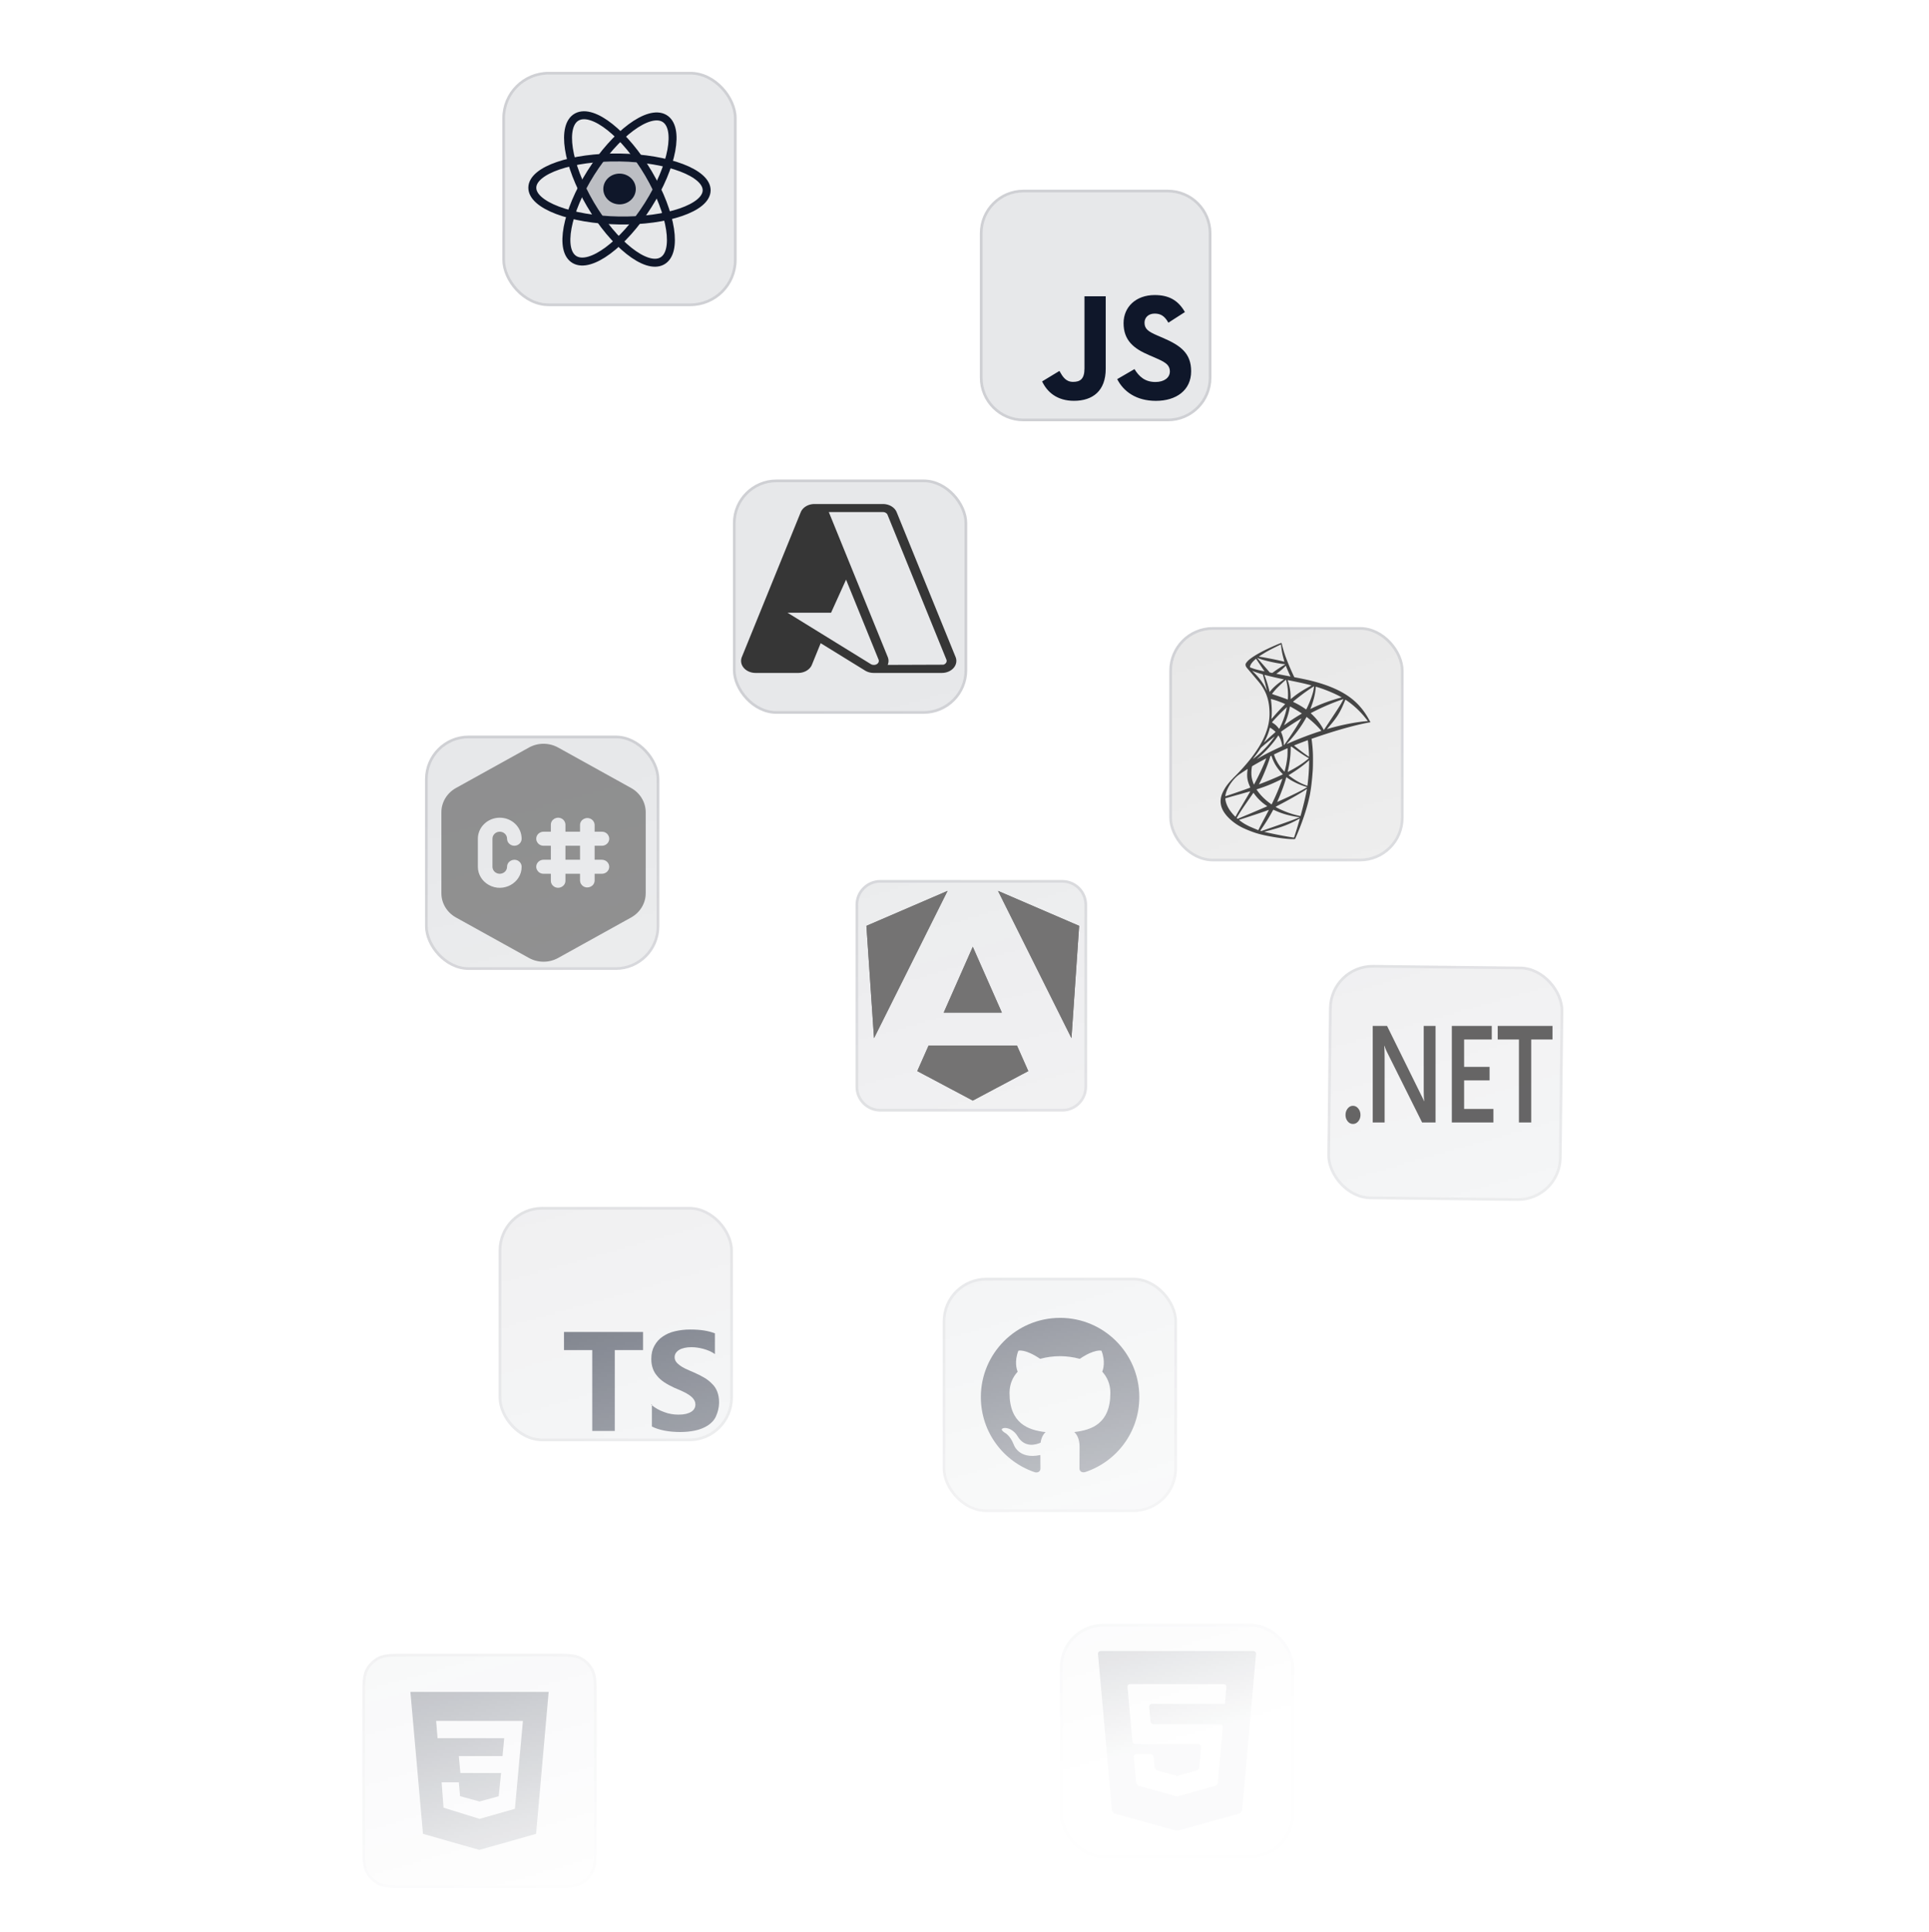 <?xml version="1.0" encoding="utf-8"?>
<svg width="708" height="709" viewBox="0 0 708 709" fill="none" xmlns="http://www.w3.org/2000/svg">
  <path d="M707.423 537.488V356.001H707.999V353.998H707.423V172.511C707.413 128.004 690.092 85.245 659.125 53.277V49.984H707.423V47.967H660.525L705.557 2.688L704.185 1.316L659.166 46.595V2.29H657.163V47.967H653.76C622.252 17.847 580.35 1.027 536.762 1H170.647C127.078 1.041 85.198 17.86 53.704 47.967H50.287V2.29H48.298V46.553L3.279 1.274L1.907 2.647L46.925 47.925H2.854V49.929H48.298V53.277C17.327 85.243 0.006 128.003 0 172.511V537.488C0.006 581.996 17.327 624.757 48.298 656.723V660.071H2.854V662.074H46.884L1.866 707.353L3.238 708.725L48.257 663.446V707.71H50.246V662.033H53.663C85.167 692.149 127.064 708.969 170.647 708.999H536.762C580.336 708.962 622.222 692.142 653.719 662.033H657.122V707.71H659.125V663.446L704.144 708.725L705.516 707.353L660.484 662.074H707.999V660.071H659.125V656.723C690.085 624.75 707.404 581.994 707.423 537.488ZM705.42 537.488C705.416 580.754 688.851 622.377 659.125 653.814V481.85H704.706V479.86H659.125V356.001H705.42V537.488ZM479.313 479.86L477.941 478.488C480.218 476.174 482.427 473.795 484.568 471.353V479.86H479.313ZM484.568 481.863V485.143L481.302 481.863H484.568ZM223.994 479.86V472.656C225.778 474.646 227.616 476.581 229.482 478.488L228.11 479.86H223.994ZM226.121 481.863L223.994 483.976V481.85L226.121 481.863ZM228.11 230.139L229.482 231.511C227.616 233.419 225.778 235.367 223.994 237.343V230.139H228.11ZM223.994 228.136V226.023L226.121 228.15L223.994 228.136ZM484.568 230.139V238.646C482.427 236.204 480.218 233.826 477.941 231.511L479.313 230.139H484.568ZM481.302 228.136L484.568 224.857V228.136H481.302ZM484.568 353.984H479.875C479.667 321.065 466.668 289.516 443.625 266.006L476.555 232.938C479.299 235.747 481.979 238.66 484.595 241.679L484.568 353.984ZM486.557 244.052C512.149 274.984 526.213 313.838 526.348 353.984H486.557V244.052ZM442.211 267.378C464.892 290.5 477.686 321.541 477.886 353.929H356.113L442.211 267.378ZM354.713 352.448V230.139C386.992 230.365 417.896 243.231 440.798 265.978L354.713 352.448ZM352.71 352.448L266.611 265.882C289.539 243.177 320.443 230.347 352.71 230.139V352.448ZM351.338 353.82H229.537C229.744 321.432 242.537 290.395 265.212 267.268L351.338 353.82ZM351.338 355.823L265.239 442.374C242.564 419.248 229.771 388.21 229.565 355.823H351.338ZM352.71 357.195V479.86C320.425 479.633 289.515 466.762 266.611 444.007L352.71 357.195ZM354.713 357.195L440.798 443.747C417.943 466.598 387.031 479.566 354.713 479.86V357.195ZM356.085 355.823H477.845C477.645 388.212 464.851 419.252 442.17 442.374L356.085 355.823ZM475.114 231.511L442.184 264.593C424.109 246.661 401.012 234.645 375.953 230.139H473.715L475.114 231.511ZM354.713 228.136V181.389C398.198 181.601 439.98 198.314 471.615 228.15L354.713 228.136ZM352.71 228.136H235.808C267.438 198.292 309.223 181.578 352.71 181.375V228.136ZM331.456 230.139C306.39 234.646 283.284 246.661 265.198 264.593L232.268 231.511L233.64 230.139H331.456ZM230.896 232.883L263.826 265.951C240.772 289.454 227.771 321.008 227.575 353.929H224.021V240.375C226.23 237.837 228.522 235.353 230.896 232.952V232.883ZM222.004 353.929H181.02C181.173 313.168 195.684 273.764 222.004 242.639V353.929ZM222.004 355.933V467.223C195.684 436.098 181.173 396.694 181.02 355.933H222.004ZM223.994 355.933H227.548C227.741 388.851 240.743 420.401 263.798 443.897L230.868 476.979C228.494 474.577 226.203 472.094 224.008 469.556L223.994 355.933ZM232.309 478.488L265.239 445.407C283.314 463.331 306.404 475.345 331.456 479.86H233.708L232.309 478.488ZM352.71 481.863V528.624C309.223 528.421 267.438 511.707 235.808 481.863H352.71ZM354.713 481.863H471.615C439.98 511.699 398.198 528.412 354.713 528.624V481.863ZM375.953 479.86C401.022 475.359 424.129 463.343 442.211 445.407L475.142 478.488L473.77 479.86H375.953ZM476.527 477.116L443.597 444.035C466.643 420.532 479.643 388.986 479.848 356.07H484.54V468.376C481.979 471.339 479.308 474.253 476.527 477.116ZM486.557 356.07H526.348C526.213 396.216 512.149 435.07 486.557 466.002V356.07ZM528.392 354.067C528.24 312.63 513.419 272.585 486.557 241.034V230.139H592.071C611.933 268.406 622.345 310.871 622.436 353.984L528.392 354.067ZM486.557 228.218V222.922L544.432 164.759C562.966 183.532 578.66 204.91 591.015 228.218H486.557ZM486.557 220.096V120.125C507.198 131.952 526.183 146.457 543.019 163.264L486.557 220.096ZM484.568 222.099L478.49 228.218H474.524C442.373 197.107 399.452 179.608 354.713 179.372V84.862C400.203 84.962 444.91 96.715 484.568 119V222.099ZM352.71 179.372C307.982 179.583 265.062 197.052 232.899 228.136H228.933L223.994 223.169V118.341C263.376 96.47 307.662 84.947 352.71 84.849V179.372ZM222.004 221.18L164.377 163.264C181.534 146.149 200.918 131.423 222.004 119.48V221.18ZM222.004 224.02V228.136H116.353C128.704 204.825 144.398 183.446 162.936 164.677L222.004 224.02ZM222.004 230.153V239.62C194.433 271.364 179.178 311.953 179.017 353.998H84.987C85.076 310.88 95.488 268.41 115.352 230.139L222.004 230.153ZM179.017 356.001C179.178 398.046 194.433 438.635 222.004 470.379V479.86H115.352C95.49 441.594 85.078 399.129 84.987 356.015L179.017 356.001ZM222.004 481.85V485.966L163.004 545.281C144.466 526.512 128.773 505.133 116.422 481.822L222.004 481.85ZM222.004 488.82V590.519C200.918 578.577 181.534 563.85 164.377 546.736L222.004 488.82ZM223.994 486.816L228.933 481.85H232.899C265.059 512.939 307.98 530.412 352.71 530.627V625.165C307.662 625.055 263.377 613.527 223.994 591.658V486.816ZM354.713 530.627C399.441 530.413 442.36 512.945 474.524 481.863H478.49L484.568 487.983V590.999C444.908 613.282 400.204 625.039 354.713 625.151V530.627ZM486.557 489.986L543.019 546.749C526.177 563.548 507.192 578.053 486.557 589.888V489.986ZM486.557 487.16V481.863H591.015C578.66 505.171 562.966 526.55 544.432 545.322L486.557 487.16ZM486.557 479.86V469.048C513.419 437.496 528.24 397.452 528.392 356.015H622.436C622.345 399.129 611.933 441.594 592.071 479.86H486.557ZM624.425 356.015H657.122V479.86H594.322C614.022 441.54 624.339 399.089 624.425 356.001V356.015ZM624.425 354.012C624.342 310.92 614.024 268.464 594.322 230.139H657.122V353.984L624.425 354.012ZM593.265 228.163C580.742 204.316 564.763 182.451 545.846 163.277L655.86 52.728L655.956 52.81C656.368 53.236 656.779 53.688 657.191 54.182V228.15L593.265 228.163ZM654.351 51.342L544.432 161.85C527.199 144.649 507.733 129.84 486.557 117.82V49.97H652.924L654.351 51.342ZM484.568 116.708C444.848 94.609 400.167 82.957 354.713 82.845V49.915H484.568V116.708ZM354.713 47.967V3.003H484.568V47.967H354.713ZM352.71 47.967H223.994V3.003H352.71V47.967ZM352.71 49.97V82.9C307.698 83.005 263.435 94.429 223.994 116.118V49.97H352.71ZM222.004 117.202C200.391 129.327 180.54 144.354 163.004 161.864L53.086 51.356L54.458 49.984H222.004V117.202ZM51.536 52.81L51.618 52.728L161.578 163.264C142.652 182.434 126.668 204.3 114.144 228.15H50.287V54.127C50.767 53.688 51.11 53.236 51.536 52.81ZM113.102 230.139C93.403 268.455 83.086 310.901 82.998 353.984H50.287V230.139H113.102ZM82.998 355.988C83.082 399.08 93.399 441.536 113.102 479.86H50.287V356.001L82.998 355.988ZM114.144 481.836C126.668 505.686 142.652 527.552 161.578 546.722L51.618 657.271L51.536 657.189C51.11 656.764 50.712 656.311 50.287 655.817V481.85L114.144 481.836ZM53.072 658.657L162.991 548.149C180.53 565.659 200.38 580.69 221.991 592.824V660.057H54.499L53.072 658.657ZM223.994 593.936C263.435 615.626 307.698 627.049 352.71 627.154V660.084H223.994V593.936ZM352.71 662.033V706.996H223.994V662.033H352.71ZM354.713 662.033H484.568V706.996H354.713V662.033ZM354.713 660.029V627.099C400.167 626.987 444.848 615.335 484.568 593.236V659.974L354.713 660.029ZM486.557 592.179C507.733 580.159 527.199 565.35 544.432 548.149L654.351 658.657L652.978 660.029H486.557V592.179ZM655.86 657.189L655.764 657.271L545.818 546.736C564.735 527.562 580.714 505.697 593.237 481.85H657.095V655.872L655.86 657.189ZM705.42 172.511V353.998H659.125V230.139H704.706V228.136H659.125V56.227C688.842 87.653 705.406 129.26 705.42 172.511ZM650.838 47.925H486.557V3.003H536.762C579.104 3.035 619.862 19.1 650.838 47.967V47.925ZM170.606 2.962H222.004V47.925H56.585C87.563 19.076 128.316 3.025 170.647 3.003L170.606 2.962ZM1.99 537.488V172.511C1.998 129.244 18.568 87.621 48.298 56.185V228.109H2.744V230.139H48.298V353.984H2.58V355.988H48.298V479.86H2.744V481.863H48.298V653.786C18.574 622.358 2.005 580.746 1.99 537.488ZM56.585 662.074H222.004V707.037H170.647C128.305 706.993 87.55 690.913 56.585 662.033V662.074ZM536.817 707.037H486.557V662.033H650.838C619.861 690.897 579.103 706.962 536.762 706.996L536.817 707.037Z" fill="url(#paint0_radial_318_12001)"/>
  <mask id="mask0_318_12001" style="mask-type:alpha" maskUnits="userSpaceOnUse" x="32" y="0" width="631" height="709">
    <rect x="32" width="631" height="709" fill="url(#paint1_linear_318_12001)"/>
  </mask>
  <g mask="url(#mask0_318_12001)">
    <g filter="url(#filter0_b_318_12001)">
      <path d="M134 623.456C134 617.989 134 615.255 135.081 613.175C135.992 611.421 137.421 609.992 139.175 609.081C141.255 608 143.989 608 149.456 608H202.544C208.011 608 210.745 608 212.825 609.081C214.579 609.992 216.008 611.421 216.919 613.175C218 615.255 218 617.989 218 623.456V676.544C218 682.011 218 684.745 216.919 686.825C216.008 688.579 214.579 690.008 212.825 690.919C210.745 692 208.011 692 202.544 692H149.456C143.989 692 141.255 692 139.175 690.919C137.421 690.008 135.992 688.579 135.081 686.825C134 684.745 134 682.011 134 676.544V623.456Z" fill="#0F172A" fill-opacity="0.1"/>
      <path d="M202.544 607.5H149.456H149.432C146.719 607.5 144.652 607.5 143.004 607.637C141.346 607.775 140.068 608.053 138.944 608.637C137.099 609.595 135.595 611.099 134.637 612.944C134.053 614.068 133.775 615.346 133.637 617.004C133.5 618.652 133.5 620.719 133.5 623.432V623.456V676.544V676.568C133.5 679.281 133.5 681.348 133.637 682.996C133.775 684.654 134.053 685.932 134.637 687.056C135.595 688.901 137.099 690.405 138.944 691.363C140.068 691.947 141.346 692.225 143.004 692.363C144.652 692.5 146.719 692.5 149.432 692.5H149.456H202.544H202.568C205.281 692.5 207.348 692.5 208.996 692.363C210.654 692.225 211.932 691.947 213.056 691.363C214.901 690.405 216.405 688.901 217.363 687.056C217.947 685.932 218.225 684.654 218.363 682.996C218.5 681.348 218.5 679.281 218.5 676.568V676.544V623.456V623.432C218.5 620.719 218.5 618.652 218.363 617.004C218.225 615.346 217.947 614.068 217.363 612.944C216.405 611.099 214.901 609.595 213.056 608.637C211.932 608.053 210.654 607.775 208.996 607.637C207.348 607.5 205.281 607.5 202.568 607.5H202.544Z" stroke="#0F172A" stroke-opacity="0.2"/>
    </g>
    <path d="M150.625 621H201.375L196.759 673.111L175.944 679L155.246 673.108L150.625 621ZM191.926 631.665L160.074 631.657L160.589 637.994L185.058 637.999L184.441 644.562H168.395L168.975 650.781H183.915L183.03 659.294L175.998 661.237L168.854 659.28L168.4 654.181H162.092L162.793 663.497L176 667.613L188.985 663.915L191.926 631.667V631.665Z" fill="#0F172A"/>
    <g filter="url(#filter1_b_318_12001)">
      <path d="M428.633 70.633H375.633C367.349 70.633 360.633 77.349 360.633 85.633V138.633C360.633 146.917 367.349 153.633 375.633 153.633H428.633C436.917 153.633 443.633 146.917 443.633 138.633V85.633C443.633 77.349 436.917 70.633 428.633 70.633Z" fill="#0F172A" fill-opacity="0.1"/>
      <path d="M428.633 70.133H375.633C367.072 70.133 360.133 77.072 360.133 85.633V138.633C360.133 147.193 367.072 154.133 375.633 154.133H428.633C437.193 154.133 444.133 147.193 444.133 138.633V85.633C444.133 77.072 437.193 70.133 428.633 70.133Z" stroke="#0F172A" stroke-opacity="0.2"/>
    </g>
    <path d="M416.387 135.477C418.059 138.206 420.234 140.213 424.081 140.213C427.313 140.213 429.377 138.598 429.377 136.366C429.377 133.691 427.256 132.744 423.699 131.188L421.749 130.352C416.121 127.954 412.382 124.95 412.382 118.6C412.382 112.75 416.839 108.297 423.805 108.297C428.763 108.297 432.328 110.023 434.898 114.542L428.824 118.442C427.487 116.044 426.044 115.099 423.805 115.099C421.52 115.099 420.072 116.549 420.072 118.442C420.072 120.782 421.521 121.729 424.868 123.178L426.818 124.013C433.444 126.855 437.186 129.752 437.186 136.266C437.186 143.288 431.67 147.135 424.262 147.135C417.018 147.135 412.339 143.683 410.049 139.159L416.387 135.477ZM388.835 136.152C390.06 138.326 391.175 140.164 393.855 140.164C396.417 140.164 398.034 139.162 398.034 135.263V108.743H405.833V135.369C405.833 143.445 401.098 147.12 394.187 147.12C387.942 147.12 384.326 143.889 382.486 139.996L388.835 136.152Z" fill="#0F172A"/>
    <g filter="url(#filter2_b_318_12001)">
      <rect x="185.367" y="27.368" width="84" height="84" rx="16" fill="#0F172A" fill-opacity="0.1"/>
      <rect x="184.867" y="26.868" width="85" height="85" rx="16.5" stroke="#0F172A" stroke-opacity="0.2"/>
    </g>
    <path d="M227.179 80.93C244.849 81.218 259.259 76.276 259.363 69.893C259.466 63.51 245.226 58.101 227.555 57.813C209.884 57.526 195.475 62.467 195.371 68.851C195.267 75.234 209.508 80.643 227.179 80.93Z" stroke="#0F172A" stroke-width="2.921"/>
    <path d="M216.693 74.975C225.292 89.598 237.042 98.941 242.938 95.845C248.833 92.748 246.64 78.384 238.041 63.761C229.441 49.138 217.691 39.794 211.796 42.891C205.901 45.988 208.093 60.352 216.693 74.975Z" stroke="#0F172A" stroke-width="2.921"/>
    <path d="M216.881 63.416C207.81 77.751 205.151 92.037 210.942 95.323C216.733 98.61 228.781 89.654 237.853 75.319C246.924 60.984 249.583 46.699 243.792 43.412C238.001 40.125 225.952 49.081 216.881 63.416Z" stroke="#0F172A" stroke-width="2.921"/>
    <g filter="url(#filter3_b_318_12001)">
      <path fill-rule="evenodd" clip-rule="evenodd" d="M239.461 69.644C238.633 67.95 237.711 66.231 236.696 64.505C235.682 62.781 234.625 61.135 233.542 59.578C231.579 59.407 229.545 59.3 227.459 59.266C225.373 59.232 223.337 59.272 221.369 59.38C220.235 60.901 219.125 62.512 218.056 64.202C216.985 65.894 216.008 67.582 215.125 69.247C215.953 70.94 216.875 72.659 217.89 74.384C218.905 76.111 219.964 77.76 221.049 79.32C223.011 79.491 225.043 79.597 227.127 79.631C229.212 79.665 231.246 79.625 233.212 79.518C234.348 77.994 235.459 76.381 236.531 74.688C237.601 72.996 238.579 71.309 239.461 69.644Z" fill="#0F172A" fill-opacity="0.2"/>
    </g>
    <path d="M227.301 75.01C230.594 75.064 233.304 72.582 233.355 69.466C233.406 66.35 230.777 63.781 227.484 63.727C224.191 63.673 221.48 66.156 221.43 69.272C221.379 72.387 224.007 74.957 227.301 75.01Z" fill="#0F172A"/>
    <g filter="url(#filter4_b_318_12001)">
      <rect x="488.962" y="355" width="84" height="84" rx="15" transform="rotate(0.656 488.962 355)" fill="#0F172A" fill-opacity="0.1"/>
      <rect x="488.468" y="354.494" width="85" height="85" rx="15.5" transform="rotate(0.656 488.468 354.494)" stroke="#0F172A" stroke-opacity="0.2"/>
    </g>
    <g filter="url(#filter5_b_318_12001)">
      <rect x="270" y="177" width="84" height="84" rx="15" fill="#0F172A" fill-opacity="0.1"/>
      <rect x="269.5" y="176.5" width="85" height="85" rx="15.5" stroke="#0F172A" stroke-opacity="0.2"/>
    </g>
    <g filter="url(#filter6_b_318_12001)">
      <rect x="430.161" y="231.161" width="84" height="84" rx="15" fill-opacity="0.1" style="fill: rgb(15, 15, 15);"/>
      <rect x="429.661" y="230.661" width="85" height="85" rx="15.5" stroke="#0F172A" stroke-opacity="0.2"/>
    </g>
    <g clip-path="url(#clip0_318_12001)"/>
    <g filter="url(#filter7_b_318_12001)">
      <path d="M389.895 324H323.105C318.629 324 315 327.629 315 332.105V398.895C315 403.371 318.629 407 323.105 407H389.895C394.371 407 398 403.371 398 398.895V332.105C398 327.629 394.371 324 389.895 324Z" fill="#0F172A" fill-opacity="0.1"/>
      <path d="M389.895 323.5H323.105C318.353 323.5 314.5 327.353 314.5 332.105V398.895C314.5 403.647 318.353 407.5 323.105 407.5H389.895C394.647 407.5 398.5 403.647 398.5 398.895V332.105C398.5 327.353 394.647 323.5 389.895 323.5Z" stroke="#0F172A" stroke-opacity="0.2"/>
    </g>
    <path fill-rule="evenodd" clip-rule="evenodd" d="M 239.26 515.488 L 239.26 523.593 C 240.573 524.274 242.178 524.777 243.961 525.117 C 245.745 525.457 247.69 525.619 249.635 525.619 C 251.581 525.619 253.364 525.441 255.147 525.068 C 256.93 524.695 258.389 524.079 259.686 523.285 C 260.999 522.426 262.118 521.34 262.766 519.881 C 263.414 518.422 263.917 516.801 263.917 514.693 C 263.917 513.218 263.69 511.937 263.252 510.803 C 262.815 509.668 262.182 508.695 261.307 507.885 C 260.48 507.026 259.524 506.264 258.389 505.615 C 257.254 504.967 255.957 504.286 254.498 503.67 C 253.429 503.232 252.553 502.811 251.581 502.389 C 250.738 501.968 250.008 501.546 249.473 501.125 C 248.873 500.687 248.419 500.233 248.095 499.763 C 247.771 499.277 247.609 498.742 247.609 498.142 C 247.609 497.591 247.753 497.088 248.047 496.634 C 248.34 496.18 248.744 495.808 249.262 495.483 C 249.781 495.159 250.43 494.916 251.208 494.738 C 251.97 494.559 252.813 494.478 253.801 494.478 C 254.482 494.478 255.196 494.529 255.909 494.631 C 256.655 494.733 257.416 494.89 258.178 495.101 C 258.94 495.312 259.686 495.571 260.448 495.895 C 261.161 496.219 261.826 496.592 262.393 497.014 L 262.393 489.395 C 261.161 488.924 259.799 488.568 258.34 488.341 C 256.881 488.114 255.26 488 253.315 488 C 251.37 488 249.587 488.211 247.803 488.616 C 246.02 489.022 244.561 489.67 243.264 490.562 C 241.951 491.437 240.995 492.507 240.184 493.966 C 239.422 495.328 239.049 496.884 239.049 498.829 C 239.049 501.261 239.747 503.368 241.157 504.989 C 242.551 506.773 244.723 508.07 247.479 509.366 C 248.598 509.82 249.587 510.274 250.559 510.712 C 251.532 511.15 252.342 511.604 252.991 512.074 C 253.688 512.544 254.239 513.063 254.612 513.614 C 255.017 514.165 255.228 514.813 255.228 515.559 C 255.228 516.078 255.102 516.564 254.855 517.018 C 254.609 517.472 254.223 517.861 253.704 518.185 C 253.185 518.509 252.553 518.769 251.759 518.963 C 250.997 519.142 250.138 519.239 249.003 519.239 C 247.22 519.239 245.437 518.931 243.815 518.315 C 242.032 517.699 240.411 516.775 238.952 515.559 L 239.26 515.488 Z M 225.643 495.548 L 236.018 495.548 L 236.018 488.902 L 207 488.902 L 207 495.548 L 217.375 495.548 L 217.375 525.214 L 225.643 525.214 L 225.643 495.548 Z" fill="#0F172A"/>
    <g filter="url(#filter8_b_318_12001)">
      <rect x="347" y="470" width="84" height="84" rx="15" fill="#0F172A" fill-opacity="0.1"/>
      <rect x="346.5" y="469.5" width="85" height="85" rx="15.5" stroke="#0F172A" stroke-opacity="0.2"/>
    </g>
    <g clip-path="url(#clip1_318_12001)">
      <path d="M389.082 483.719C373.016 483.719 360 496.746 360 512.801C360 525.657 368.332 536.554 379.879 540.398C381.339 540.673 381.866 539.773 381.866 538.995C381.866 538.304 381.85 536.478 381.839 534.053C373.745 535.805 372.04 530.143 372.04 530.143C370.715 526.791 368.803 525.892 368.803 525.892C366.171 524.094 369.012 524.132 369.012 524.132C371.927 524.33 373.461 527.122 373.461 527.122C376.055 531.572 380.267 530.285 381.933 529.536C382.188 527.662 382.946 526.373 383.771 525.655C377.315 524.927 370.526 522.427 370.526 511.283C370.526 508.101 371.653 505.509 373.516 503.473C373.194 502.744 372.209 499.781 373.772 495.775C373.772 495.775 376.206 494.999 381.77 498.758C384.098 498.113 386.57 497.791 389.04 497.775C391.512 497.791 393.982 498.115 396.311 498.758C401.842 494.999 404.274 495.775 404.274 495.775C405.835 499.781 404.85 502.742 404.566 503.473C406.411 505.509 407.538 508.103 407.538 511.283C407.538 522.453 400.74 524.916 394.277 525.626C395.287 526.497 396.234 528.287 396.234 531.005C396.234 534.894 396.198 538.028 396.198 538.975C396.198 539.731 396.707 540.64 398.205 540.347C409.838 536.543 418.16 525.637 418.16 512.799C418.16 496.744 405.144 483.717 389.078 483.717L389.082 483.719Z" fill="#0F172A"/>
    </g>
    <g filter="url(#filter9_b_318_12001)">
      <rect x="184" y="444" width="84" height="84" rx="15" fill="#0F172A" fill-opacity="0.1"/>
      <rect x="183.5" y="443.5" width="85" height="85" rx="15.5" stroke="#0F172A" stroke-opacity="0.2"/>
    </g>
    <g filter="url(#filter10_b_318_12001)">
      <rect x="157" y="271" width="84" height="84" rx="15" fill="#0F172A" fill-opacity="0.1"/>
      <rect x="156.5" y="270.5" width="85" height="85" rx="15.5" stroke="#0F172A" stroke-opacity="0.2"/>
    </g>
    <g filter="url(#filter11_b_318_12001)">
      <rect x="390" y="597" width="84" height="84" rx="15" fill="#0F172A" fill-opacity="0.1"/>
      <rect x="389.5" y="596.5" width="85" height="85" rx="15.5" stroke="#0F172A" stroke-opacity="0.2"/>
    </g>
    <path d="M404.006 606C403.401 606 402.951 606.493 403.004 607.095L408.104 664.299C408.158 664.901 408.679 665.526 409.262 665.688L430.903 671.697C431.486 671.859 432.439 671.859 433.023 671.698L454.729 665.679C455.312 665.517 455.834 664.892 455.887 664.29L460.996 607.095C461.05 606.493 460.599 606 459.994 606H404.006ZM450.135 619.119C450.087 619.657 450.003 620.59 449.95 621.192L449.815 622.693C449.761 623.295 449.684 624.157 449.643 624.607C449.603 625.058 449.565 625.426 449.557 625.426C449.551 625.426 449.05 625.426 448.445 625.426H433.1C432.495 625.426 431.995 625.426 431.988 625.426C431.982 625.426 431.481 625.426 430.876 625.426H422.795C422.19 625.426 421.739 625.919 421.793 626.521L422.264 631.791C422.318 632.393 422.857 632.886 423.462 632.886H430.877C431.481 632.886 431.982 632.886 431.989 632.886C431.995 632.886 432.495 632.886 433.1 632.886H445.845C446.45 632.886 447.386 632.886 447.925 632.886C448.464 632.886 448.865 633.326 448.816 633.863C448.767 634.401 448.684 635.334 448.63 635.936L447.114 652.924C447.06 653.527 446.992 654.296 446.962 654.635C446.932 654.973 446.431 655.382 445.848 655.543L433.06 659.089C432.477 659.251 431.993 659.384 431.984 659.386C431.975 659.388 431.491 659.257 430.907 659.096L418.106 655.544C417.523 655.382 417.002 654.757 416.949 654.154L416.125 644.905C416.071 644.303 416.522 643.81 417.127 643.81H418.295C418.9 643.81 419.89 643.81 420.495 643.81H422.237C422.842 643.81 423.381 644.303 423.435 644.905L423.758 648.526C423.812 649.128 424.333 649.75 424.918 649.908L430.905 651.525C431.489 651.683 431.969 651.812 431.972 651.812C431.974 651.812 432.454 651.682 433.038 651.525L439.037 649.904C439.621 649.746 440.143 649.124 440.197 648.522L440.847 641.268C440.901 640.665 440.451 640.172 439.846 640.172H433.1C432.495 640.172 431.995 640.172 431.989 640.172C431.982 640.172 431.481 640.172 430.877 640.172H416.801C416.196 640.172 415.657 639.679 415.603 639.077L414.007 621.192C413.954 620.589 413.87 619.657 413.822 619.119C413.774 618.582 414.23 618.142 414.835 618.142H430.877C431.481 618.142 431.982 618.142 431.989 618.142C431.995 618.142 432.495 618.142 433.1 618.142H449.122C449.727 618.142 450.183 618.582 450.135 619.119Z" fill="#0F172A"/>
  </g>
  <defs>
    <filter id="filter0_b_318_12001" x="99" y="573" width="154" height="154" filterUnits="userSpaceOnUse" color-interpolation-filters="sRGB">
      <feFlood flood-opacity="0" result="BackgroundImageFix"/>
      <feGaussianBlur in="BackgroundImageFix" stdDeviation="17"/>
      <feComposite in2="SourceAlpha" operator="in" result="effect1_backgroundBlur_318_12001"/>
      <feBlend mode="normal" in="SourceGraphic" in2="effect1_backgroundBlur_318_12001" result="shape"/>
    </filter>
    <filter id="filter1_b_318_12001" x="325.633" y="35.633" width="153" height="153" filterUnits="userSpaceOnUse" color-interpolation-filters="sRGB">
      <feFlood flood-opacity="0" result="BackgroundImageFix"/>
      <feGaussianBlur in="BackgroundImageFix" stdDeviation="17"/>
      <feComposite in2="SourceAlpha" operator="in" result="effect1_backgroundBlur_318_12001"/>
      <feBlend mode="normal" in="SourceGraphic" in2="effect1_backgroundBlur_318_12001" result="shape"/>
    </filter>
    <filter id="filter2_b_318_12001" x="150.367" y="-7.632" width="154" height="154" filterUnits="userSpaceOnUse" color-interpolation-filters="sRGB">
      <feFlood flood-opacity="0" result="BackgroundImageFix"/>
      <feGaussianBlur in="BackgroundImageFix" stdDeviation="17"/>
      <feComposite in2="SourceAlpha" operator="in" result="effect1_backgroundBlur_318_12001"/>
      <feBlend mode="normal" in="SourceGraphic" in2="effect1_backgroundBlur_318_12001" result="shape"/>
    </filter>
    <filter id="filter3_b_318_12001" x="211.787" y="55.917" width="31.012" height="27.064" filterUnits="userSpaceOnUse" color-interpolation-filters="sRGB">
      <feFlood flood-opacity="0" result="BackgroundImageFix"/>
      <feGaussianBlur in="BackgroundImageFix" stdDeviation="1.669"/>
      <feComposite in2="SourceAlpha" operator="in" result="effect1_backgroundBlur_318_12001"/>
      <feBlend mode="normal" in="SourceGraphic" in2="effect1_backgroundBlur_318_12001" result="shape"/>
    </filter>
    <filter id="filter4_b_318_12001" x="453.171" y="320.171" width="154.614" height="154.615" filterUnits="userSpaceOnUse" color-interpolation-filters="sRGB">
      <feFlood flood-opacity="0" result="BackgroundImageFix"/>
      <feGaussianBlur in="BackgroundImageFix" stdDeviation="17"/>
      <feComposite in2="SourceAlpha" operator="in" result="effect1_backgroundBlur_318_12001"/>
      <feBlend mode="normal" in="SourceGraphic" in2="effect1_backgroundBlur_318_12001" result="shape"/>
    </filter>
    <filter id="filter5_b_318_12001" x="235" y="142" width="154" height="154" filterUnits="userSpaceOnUse" color-interpolation-filters="sRGB">
      <feFlood flood-opacity="0" result="BackgroundImageFix"/>
      <feGaussianBlur in="BackgroundImageFix" stdDeviation="17"/>
      <feComposite in2="SourceAlpha" operator="in" result="effect1_backgroundBlur_318_12001"/>
      <feBlend mode="normal" in="SourceGraphic" in2="effect1_backgroundBlur_318_12001" result="shape"/>
    </filter>
    <filter id="filter6_b_318_12001" x="395.161" y="196.161" width="154" height="154" filterUnits="userSpaceOnUse" color-interpolation-filters="sRGB">
      <feFlood flood-opacity="0" result="BackgroundImageFix"/>
      <feGaussianBlur in="BackgroundImageFix" stdDeviation="17"/>
      <feComposite in2="SourceAlpha" operator="in" result="effect1_backgroundBlur_318_12001"/>
      <feBlend mode="normal" in="SourceGraphic" in2="effect1_backgroundBlur_318_12001" result="shape"/>
    </filter>
    <filter id="filter7_b_318_12001" x="280" y="289" width="153" height="153" filterUnits="userSpaceOnUse" color-interpolation-filters="sRGB">
      <feFlood flood-opacity="0" result="BackgroundImageFix"/>
      <feGaussianBlur in="BackgroundImageFix" stdDeviation="17"/>
      <feComposite in2="SourceAlpha" operator="in" result="effect1_backgroundBlur_318_12001"/>
      <feBlend mode="normal" in="SourceGraphic" in2="effect1_backgroundBlur_318_12001" result="shape"/>
    </filter>
    <filter id="filter8_b_318_12001" x="312" y="435" width="154" height="154" filterUnits="userSpaceOnUse" color-interpolation-filters="sRGB">
      <feFlood flood-opacity="0" result="BackgroundImageFix"/>
      <feGaussianBlur in="BackgroundImageFix" stdDeviation="17"/>
      <feComposite in2="SourceAlpha" operator="in" result="effect1_backgroundBlur_318_12001"/>
      <feBlend mode="normal" in="SourceGraphic" in2="effect1_backgroundBlur_318_12001" result="shape"/>
    </filter>
    <filter id="filter9_b_318_12001" x="149" y="409" width="154" height="154" filterUnits="userSpaceOnUse" color-interpolation-filters="sRGB">
      <feFlood flood-opacity="0" result="BackgroundImageFix"/>
      <feGaussianBlur in="BackgroundImageFix" stdDeviation="17"/>
      <feComposite in2="SourceAlpha" operator="in" result="effect1_backgroundBlur_318_12001"/>
      <feBlend mode="normal" in="SourceGraphic" in2="effect1_backgroundBlur_318_12001" result="shape"/>
    </filter>
    <filter id="filter10_b_318_12001" x="122" y="236" width="154" height="154" filterUnits="userSpaceOnUse" color-interpolation-filters="sRGB">
      <feFlood flood-opacity="0" result="BackgroundImageFix"/>
      <feGaussianBlur in="BackgroundImageFix" stdDeviation="17"/>
      <feComposite in2="SourceAlpha" operator="in" result="effect1_backgroundBlur_318_12001"/>
      <feBlend mode="normal" in="SourceGraphic" in2="effect1_backgroundBlur_318_12001" result="shape"/>
    </filter>
    <filter id="filter11_b_318_12001" x="355" y="562" width="154" height="154" filterUnits="userSpaceOnUse" color-interpolation-filters="sRGB">
      <feFlood flood-opacity="0" result="BackgroundImageFix"/>
      <feGaussianBlur in="BackgroundImageFix" stdDeviation="17"/>
      <feComposite in2="SourceAlpha" operator="in" result="effect1_backgroundBlur_318_12001"/>
      <feBlend mode="normal" in="SourceGraphic" in2="effect1_backgroundBlur_318_12001" result="shape"/>
    </filter>
    <radialGradient id="paint0_radial_318_12001" cx="0" cy="0" r="1" gradientUnits="userSpaceOnUse" gradientTransform="translate(354 355) rotate(90) scale(372.936)">
      <stop stop-color="white"/>
      <stop offset="1" stop-color="white" stop-opacity="0"/>
      <stop offset="1" stop-color="white" stop-opacity="0"/>
    </radialGradient>
    <linearGradient id="paint1_linear_318_12001" x1="197" y1="-87" x2="433" y2="746" gradientUnits="userSpaceOnUse">
      <stop offset="0.417"/>
      <stop offset="0.881" stop-opacity="0.02"/>
    </linearGradient>
    <clipPath id="clip0_318_12001">
      <rect width="64" height="64" fill="white" transform="translate(440.222 241.1) rotate(0.11)"/>
    </clipPath>
    <clipPath id="clip1_318_12001">
      <rect width="58.164" height="58.164" fill="white" transform="translate(360 483)"/>
    </clipPath>
  </defs>
  <g transform="matrix(0.624, 0, 0, 0.624, 803.099, 233.243)">
    <title>.NET</title>
    <g transform="matrix(1, 0, 0, 1, 36.978, 23.704)"/>
  </g>
  <g transform="matrix(0.624, 0, 0, 0.624, 452.742, 319.057)">
    <title>.NET</title>
    <g>
      <rect x="0" y="0" width="256" height="256" style=""/>
      <path d="M 70.237 149.83 C 69.022 149.83 67.989 149.315 67.139 148.285 C 66.288 147.229 65.862 145.973 65.862 144.521 C 65.862 143.044 66.288 141.776 67.139 140.719 C 67.989 139.663 69.022 139.134 70.237 139.134 C 71.473 139.134 72.516 139.663 73.367 140.719 C 74.238 141.776 74.674 143.044 74.674 144.521 C 74.674 145.973 74.238 147.229 73.367 148.285 C 72.516 149.315 71.473 149.83 70.237 149.83 Z M 118.825 148.96 L 110.926 148.96 L 90.112 107.207 C 89.584 106.15 89.149 105.053 88.805 103.919 L 88.622 103.919 L 88.653 104.181 L 88.683 104.478 L 88.709 104.815 L 88.735 105.186 L 88.768 105.815 L 88.796 106.526 L 88.82 107.321 L 88.838 108.196 L 88.853 109.157 L 88.858 109.844 L 88.865 111.722 L 88.865 148.96 L 81.877 148.96 L 81.877 92.154 L 90.293 92.154 L 110.408 132.915 L 110.906 133.913 L 111.225 134.569 L 111.499 135.145 L 111.728 135.642 L 111.856 135.931 L 111.963 136.184 L 112.049 136.403 L 112.171 136.403 L 112.147 136.224 L 112.105 135.84 L 112.066 135.418 L 112.029 134.958 C 112.025 134.88 112.018 134.798 112.013 134.717 L 111.982 134.201 L 111.955 133.651 L 111.932 133.063 L 111.903 132.112 L 111.884 131.076 L 111.872 129.958 L 111.867 128.757 L 111.867 92.154 L 118.825 92.154 L 118.825 148.96 Z M 152.858 148.96 L 128.397 148.96 L 128.397 92.154 L 151.885 92.154 L 151.885 100.157 L 135.63 100.157 L 135.63 116.238 L 150.609 116.238 L 150.609 124.201 L 135.63 124.201 L 135.63 140.997 L 152.858 140.997 L 152.858 148.96 Z M 187.621 100.157 L 175.102 100.157 L 175.102 148.96 L 167.87 148.96 L 167.87 100.157 L 155.381 100.157 L 155.381 92.154 L 187.621 92.154 L 187.621 100.157 Z" style="fill: rgba(79, 77, 77, 0.855); transform-origin: 125.25px 120.993px;"/>
    </g>
  </g>
  <g transform="matrix(3.655, 0, 0, 3.583, 154.635, 271)">
    <title>C#</title>
    <path d="M 2.015 7.575 L 2.015 15.866 C 2.015 16.892 2.573 17.84 3.481 18.353 L 10.808 22.499 C 11.715 23.012 12.832 23.012 13.739 22.499 L 21.067 18.353 C 21.974 17.841 22.533 16.892 22.533 15.866 L 22.533 7.575 C 22.533 6.549 21.974 5.601 21.067 5.088 L 13.739 0.943 C 12.832 0.43 11.715 0.43 10.808 0.943 L 3.481 5.088 C 2.574 5.601 2.015 6.549 2.015 7.575 Z M 7.144 10.285 L 7.144 13.157 C 7.143 13.554 7.472 13.876 7.878 13.875 C 8.282 13.874 8.61 13.553 8.61 13.157 C 8.613 12.604 9.226 12.26 9.714 12.538 C 9.767 12.569 9.817 12.606 9.861 12.649 C 9.998 12.784 10.075 12.966 10.075 13.157 C 10.075 14.815 8.243 15.852 6.778 15.022 C 6.097 14.638 5.678 13.926 5.678 13.157 L 5.678 10.285 C 5.678 9.713 5.91 9.166 6.323 8.763 C 7.181 7.92 8.574 7.92 9.431 8.763 C 9.843 9.166 10.075 9.714 10.075 10.285 C 10.075 10.475 9.998 10.658 9.861 10.792 C 9.575 11.075 9.11 11.075 8.824 10.792 C 8.687 10.658 8.61 10.475 8.61 10.285 C 8.611 9.888 8.283 9.566 7.878 9.567 C 7.472 9.566 7.144 9.888 7.144 10.285 Z M 18.869 13.157 C 18.87 13.554 18.541 13.876 18.136 13.875 L 17.404 13.875 L 17.404 14.593 C 17.374 15.146 16.746 15.461 16.272 15.161 C 16.074 15.035 15.949 14.824 15.938 14.593 L 15.938 13.875 L 14.472 13.875 L 14.472 14.593 C 14.469 15.147 13.856 15.49 13.368 15.212 C 13.315 15.181 13.265 15.144 13.221 15.101 C 13.084 14.966 13.007 14.784 13.007 14.593 L 13.007 13.875 L 12.273 13.875 C 11.709 13.875 11.357 13.277 11.639 12.798 C 11.77 12.576 12.012 12.439 12.273 12.439 L 13.007 12.439 L 13.007 11.004 L 12.273 11.004 C 11.709 11.004 11.357 10.405 11.639 9.926 C 11.77 9.704 12.012 9.567 12.273 9.567 L 13.007 9.567 L 13.007 8.849 C 13.009 8.296 13.622 7.952 14.11 8.231 C 14.164 8.261 14.213 8.298 14.257 8.341 C 14.394 8.476 14.472 8.658 14.472 8.849 L 14.472 9.567 L 15.938 9.567 L 15.938 8.849 C 15.966 8.297 16.595 7.981 17.069 8.282 C 17.267 8.407 17.391 8.618 17.404 8.849 L 17.404 9.567 L 18.136 9.567 C 18.7 9.567 19.053 10.165 18.771 10.645 C 18.64 10.867 18.398 11.004 18.136 11.004 L 17.404 11.004 L 17.404 12.439 L 18.136 12.439 C 18.54 12.441 18.867 12.762 18.869 13.157 Z M 15.938 11.004 L 14.472 11.004 L 14.472 12.439 L 15.938 12.439 L 15.938 11.004 Z" style="fill: rgba(106, 106, 106, 0.706);"/>
  </g>
  <g transform="matrix(2.508, 0, 0, 3, 445.402, 236)">
    <title>Microsoft SQL Server</title>
    <path d="M4.724 2.505s-.08.127-.004.315c.046.116.186.256.34.404 0 0 1.615 1.576 1.813 1.804.895 1.033 1.284 2.05 1.32 3.453.022.9-.151 1.692-.573 2.613-.756 1.649-2.35 3.468-4.81 5.49l.36-.12c.233-.173.548-.359 1.292-.766 1.713-.936 3.636-1.798 5.999-2.686 3.399-1.277 8.99-2.776 12.172-3.263l.331-.051-.05-.08c-.292-.452-.49-.731-.73-1.027-.697-.863-1.542-1.567-2.577-2.146-1.422-.797-3.267-1.416-5.6-1.88a67.93 67.93 0 00-2.191-.375 209.29 209.29 0 01-3.924-.64c-.425-.075-1.06-.181-1.481-.272a9.404 9.404 0 01-.961-.258c-.268-.105-.645-.207-.726-.515zm.936.909c.003-.002.063.017.137.042.136.046.316.1.526.159.146.04.307.084.479.127.218.056.399.104.401.107.024.027.391 1.198.516 1.647.048.172.084.315.081.318a.789.789 0 01-.09-.14c-.424-.746-1.097-1.505-1.874-2.116a3.104 3.104 0 01-.176-.144zm1.79.494c.018-.001.099.012.195.034.619.136 1.725.35 2.435.47.119.02.216.04.216.047a.348.348 0 01-.098.062c-.119.06-.602.349-.763.457-.403.27-.766.559-1.03.821a5.4 5.4 0 01-.197.192c-.003 0-.022-.062-.041-.137a12.09 12.09 0 00-.65-1.779 1.801 1.801 0 01-.071-.165c0-.001 0-.002.004-.002zm3.147.598c.02.007.06.13.129.404a6.05 6.05 0 01.153 1.977l-.012.038-.187-.06c-.388-.124-1.02-.31-1.562-.46a6.625 6.625 0 01-.56-.17c0-.022.449-.471.642-.642.369-.326 1.362-1.098 1.397-1.087zm.25.036c.011-.01 1.504.248 2.182.378.506.097 1.237.25 1.281.269.022.008-.054.05-.297.16-.96.432-1.672.82-2.38 1.293-.186.124-.341.226-.344.226-.004 0-.006-.104-.006-.23 0-.69-.139-1.387-.391-1.976a.688.688 0 01-.045-.12zm3.86.764c.011.011-.038.306-.08.48-.132.54-.482 1.344-.914 2.099a2.26 2.26 0 01-.152.246 1.499 1.499 0 01-.219-.115c-.422-.247-.9-.48-1.425-.697a4.588 4.588 0 01-.278-.12c-.024-.022 1.143-.795 1.762-1.166.495-.297 1.292-.741 1.306-.727zm.276.043c.033 0 .695.18 1.037.283.853.255 1.837.614 2.475.904l.265.12-.187.043c-1.561.36-2.9.773-4.188 1.296-.107.044-.2.08-.207.08a.911.911 0 01.075-.185c.388-.823.638-1.687.703-2.42.006-.067.018-.121.027-.121zm-6.58 1.512c.01-.01.514.108.789.185.413.116 1.292.41 1.292.433 0 .004-.097.089-.215.188-.475.397-.934.813-1.483 1.343a5.27 5.27 0 01-.308.285c-.007 0-.01-.023-.006-.05.083-.611.065-1.395-.05-2.193a1.29 1.29 0 01-.02-.19zm10.61.01c.007.008-.234.385-.384.6-.22.314-.537.726-1.261 1.637l-.954 1.202a9.418 9.418 0 01-.269.333c-.003 0-.05-.066-.103-.146a7.584 7.584 0 00-1.47-1.625 9.59 9.59 0 00-.27-.218.427.427 0 01-.074-.063c0-.01.617-.274 1.088-.466a37.02 37.02 0 012.778-.99c.442-.135.912-.27.919-.264zm.278.073a.93.93 0 01.207.1 12.274 12.274 0 012.428 1.824c.194.19.667.683.66.687l-.363.029c-1.53.115-3.486.44-5.37.893-.128.03-.238.056-.246.056-.007 0 .133-.14.311-.312 1.107-1.063 1.611-1.734 2.205-2.934.088-.178.163-.333.166-.342h.002zm-8.088.83c.051.01.523.23.879.408.325.163.818.426.843.449.003.003-.17.093-.386.201-.683.342-1.268.664-1.878 1.037-.175.107-.32.194-.325.194-.015 0-.01-.013.088-.191a7.702 7.702 0 00.738-2.002c.014-.062.03-.1.041-.097zm-.475.084c.01.01-.112.46-.19.7a9.092 9.092 0 01-.835 1.808l-.09.147-.203-.197a2.671 2.671 0 00-.676-.5 1.009 1.009 0 01-.176-.102c0-.03.62-.593 1.098-.998.343-.29 1.064-.867 1.072-.858zm2.888 1.188l.177.115c.407.264.888.619 1.255.924.206.172.605.53.687.616l.044.047-.294.082a53.8 53.8 0 00-4.45 1.424c-.167.061-.31.112-.32.112-.021 0-.042.019.333-.326.96-.883 1.807-1.856 2.44-2.802zm-.759.19c.009.009-.492.71-.789 1.106-.356.473-.99 1.265-1.426 1.78a8.769 8.769 0 01-.346.397c-.01.003-.015-.05-.016-.133 0-.44-.112-.91-.308-1.308-.083-.168-.097-.208-.08-.224.068-.062 1.127-.666 1.794-1.023.459-.246 1.163-.604 1.171-.595zm-4.59 1.125a3.988 3.988 0 01.812.518c.008.005-.087.083-.21.172-.345.249-.87.644-1.173.886-.32.255-.331.263-.295.207.24-.367.36-.574.486-.84.113-.236.224-.516.304-.76a.675.675 0 01.077-.183zm1.223.96c.017-.003.04.028.139.175.207.31.366.722.407 1.058l.008.073-.497.192c-.89.346-1.711.687-2.266.94-.155.072-.428.202-.607.292-.179.09-.325.16-.325.156 0-.004.112-.089.25-.188 1.087-.79 2.025-1.654 2.732-2.519.075-.092.144-.172.153-.178a.016.016 0 01.006-.002zm-.564.14c.015.014-.401.484-.681.77-.7.715-1.396 1.275-2.256 1.821-.108.069-.206.13-.22.138-.023.014.008-.022.386-.434.238-.259.42-.474.628-.743.136-.177.162-.202.362-.346.537-.388 1.767-1.221 1.781-1.207zM9.925 0c-.08-.01-1.371.455-2.2.791-1.123.457-1.996.894-2.534 1.272-.2.14-.452.393-.488.49a.356.356 0 00-.021.123l.488.46 1.158.37L9.087 4l3.153.542.032-.27-.028-.005-.415-.066-.085-.148a27.702 27.702 0 01-1.177-2.325 12.264 12.264 0 01-.53-1.465C9.969.02 9.962.005 9.925 0zm-.061.186h.005c.003.003.017.105.032.225.062.508.176 1 .354 1.53.134.4.136.377-.024.332-.37-.103-2.032-.388-3.234-.555a8.796 8.796 0 01-.357-.053c-.015-.015.867-.477 1.258-.66.501-.232 1.867-.8 1.966-.819zM6.362 1.814l.141.048c.772.262 2.706.632 3.775.72.12.01.222.021.225.024.003.003-.1.058-.228.122-.515.258-1.083.573-1.476.819-.115.072-.22.13-.235.129a4.868 4.868 0 01-.17-.027l-.144-.023-.365-.355c-.641-.62-1.141-1.1-1.335-1.28zm-.143.114l.511.638c.282.35.564.699.626.774.063.075.111.138.108.14-.014.011-.74-.13-1.125-.219a8.532 8.532 0 01-.803-.212l-.2-.064.001-.049c.003-.245.312-.607.836-.976zm4.352.869c.015.001.032.032.077.131.124.272.51 1.008.603 1.15.03.047.08.05-.433-.033-1.23-.198-1.629-.265-1.629-.273a.36.36 0 01.083-.054 7.13 7.13 0 001.107-.767l.175-.147c.006-.005.012-.008.017-.007zm4.309 8.408l-4.808 1.568-4.18 1.846-1.17.31c-.298.282-.613.568-.948.86-.37.321-.716.612-.98.822a7.46 7.46 0 00-.953.945c-.332.414-.592.854-.704 1.193-.2.61-.103 1.228.285 1.798.495.728 1.48 1.468 2.625 1.972.585.256 1.57.588 2.31.774 1.233.312 3.614.65 4.926.7.266.01.62.01.637-.002.028-.019.233-.405.47-.89.806-1.646 1.389-3.19 1.703-4.508.19-.799.338-1.863.434-3.125.027-.354.037-1.533.016-1.934a13.564 13.564 0 00-.183-1.706.435.435 0 01-.012-.15c.014-.01.059-.025.65-.197zm-1.1.645c.045 0 .16 1.114.191 1.82.006.151.005.247-.004.247-.028 0-.615-.345-1.032-.606a28.716 28.716 0 01-1.162-.772c-.035-.028-.031-.029.266-.131.505-.174 1.704-.558 1.742-.558zm-2.448.803c.03 0 .115.047.315.172.75.47 1.766 1.035 2.2 1.225.136.06.151.036-.16.247-.662.45-1.486.892-2.497 1.342a7.59 7.59 0 01-.331.142.989.989 0 01.043-.2c.245-.905.383-1.82.387-2.554.002-.362.002-.364.037-.373h.006zm-.504.193c.021.022.006.834-.02 1.056a9.206 9.206 0 01-.418 1.837c-.014.017-.511-.468-.676-.66a4.918 4.918 0 01-.669-.973c-.082-.162-.214-.484-.202-.493.056-.04 1.971-.78 1.985-.767zm-2.375.936c.004 0 .008.001.01.004a.881.881 0 01.056.131c.116.315.376.782.602 1.08a6.247 6.247 0 001.017 1.06c.023.02.03.016-.562.24a48.53 48.53 0 01-2.294.8c-.327.106-.604.195-.615.2-.033.011-.023-.009.073-.158.427-.666 1.073-1.97 1.435-2.892.062-.16.122-.32.133-.356.015-.052.031-.07.08-.092a.149.149 0 01.065-.017zm-.728.3c.01.009-.174.398-.356.751-.351.686-.739 1.361-1.253 2.185l-.182.288c-.018.027-.026.018-.082-.094a3.307 3.307 0 01-.28-.842 3.39 3.39 0 01.02-1.083c.047-.227.045-.222.152-.276.462-.237 1.966-.942 1.981-.929zm6.268.255v.154a20.106 20.106 0 01-.255 2.992 9.362 9.362 0 01-1.898-.782c-.354-.194-.865-.507-.85-.522.003-.004.154-.083.334-.177.714-.37 1.395-.77 1.988-1.166.222-.148.555-.389.629-.454zM4.981 15.41c.015 0 .011.028-.012.161a4.137 4.137 0 00-.041.39c-.03.532.057.924.32 1.46.074.15.132.274.129.276-.027.023-2.43.726-3.186.933l-.435.12c-.027.008-.029.002-.02-.06.083-.533.49-1.232 1.058-1.82.378-.39.68-.622 1.195-.915a30.782 30.782 0 01.992-.545zm5.669 1.015c.002-.002.091.045.197.107.777.449 1.86.87 2.783 1.081l.084.02-.115.063c-.482.268-2.071.929-3.694 1.537a68.82 68.82 0 00-.513.194.314.314 0 01-.082.027c0-.004.067-.132.149-.286.456-.852.91-1.887 1.144-2.605.023-.073.044-.135.047-.138zm-.578.19a1.39 1.39 0 01-.063.169 23.534 23.534 0 01-1.261 2.54 9.009 9.009 0 01-.252.433c-.005 0-.114-.066-.244-.145-.77-.472-1.452-1.052-1.9-1.617l-.064-.08.332-.091a23.616 23.616 0 003.19-1.103c.142-.06.26-.109.262-.106zm3.59 1.253c.001 0 .002.001.002.003 0 .08-.183.828-.336 1.37-.128.453-.236.808-.435 1.437a8.533 8.533 0 01-.168.504 15.004 15.004 0 01-3-.841 7.964 7.964 0 01-.639-.283c-.006-.007.213-.11.486-.23 1.655-.721 3.369-1.543 3.955-1.896a.432.432 0 01.135-.064zm-8.287.283c.009.009-.454.671-1.1 1.576l-.587.823c-.097.139-.245.358-.329.488l-.153.236-.162-.137c-.191-.16-.525-.501-.677-.69-.312-.389-.523-.798-.607-1.174-.038-.174-.04-.262-.003-.273a176.26 176.26 0 011.934-.455l1.3-.305c.209-.05.382-.09.384-.089zm.465.178l.117.131a6.763 6.763 0 001.706 1.394c.115.066.202.124.195.128a281.967 281.967 0 01-4.33 1.53.858.858 0 01-.072-.048l-.067-.048.105-.152c.34-.493.768-1.035 1.705-2.162zm2.9 2.073c.003-.003.165.054.362.128.473.177.844.292 1.347.418.617.155 1.51.31 2.038.354.08.006.122.016.11.024-.025.016-.56.194-.953.318a258.526 258.526 0 01-4.636 1.363c-.035.007-.157-.025-.157-.04 0-.009.087-.119.193-.246a22.027 22.027 0 001.476-1.984 56.9 56.9 0 01.22-.335zm-.642.018c.005.005-.253.418-.706 1.132-.192.301-.409.645-.483.762-.075.118-.184.298-.242.4l-.107.185-.054-.014c-.13-.035-1.049-.36-1.291-.456-.301-.12-.615-.264-.846-.389-.289-.156-.655-.388-.627-.397l1.105-.302c1.592-.434 2.473-.683 3.05-.864.109-.033.199-.059.2-.057zm4.523 1.061h.006c.015.038-.575 1.67-.79 2.188-.049.116-.066.145-.092.143a55.54 55.54 0 01-1.433-.2c-.906-.138-2.423-.403-2.806-.49l-.089-.02.543-.122c1.164-.262 1.723-.403 2.29-.577a16.544 16.544 0 002.138-.824c.113-.052.21-.093.233-.098Z" style="fill: rgba(41, 41, 41, 0.855);"/>
  </g>
  <g transform="matrix(0.305, 0, 0, 0.284, 318, 327)">
    <title>Angular</title>
    <g>
      <path d="M256,45.179 L246.756,190.337 L158.373,0 L256,45.179 Z M194.783,232.876 L128.001,270.981 L61.217,232.876 L74.8,199.958 L181.2,199.958 L194.783,232.876 Z M128.001,72.249 L162.995,157.325 L93.005,157.325 L128.001,72.249 Z M9.149,190.337 L0,45.179 L97.627,0 L9.149,190.337 Z" style="fill: rgb(116, 115, 115);"/>
      <path d="M256,45.179 L246.756,190.337 L158.373,0 L256,45.179 Z M194.783,232.876 L128.001,270.981 L61.217,232.876 L74.8,199.958 L181.2,199.958 L194.783,232.876 Z M128.001,72.249 L162.995,157.325 L93.005,157.325 L128.001,72.249 Z M9.149,190.337 L0,45.179 L97.627,0 L9.149,190.337 Z" style="fill: rgb(116, 115, 115);"/>
    </g>
  </g>
  <g transform="matrix(3.292, 0, 0, 2.733, 271.998, 183.204)">
    <title>Microsoft Azure</title>
    <path d="M22.379 23.343a1.62 1.62 0 0 0 1.536-2.14v.002L17.35 1.76A1.62 1.62 0 0 0 15.816.657H8.184A1.62 1.62 0 0 0 6.65 1.76L.086 21.204a1.62 1.62 0 0 0 1.536 2.139h4.741a1.62 1.62 0 0 0 1.535-1.103l.977-2.892 4.947 3.675c.28.208.618.32.966.32m-3.084-12.531 3.624 10.739a.54.54 0 0 1-.51.713v-.001h-.03a.54.54 0 0 1-.322-.106l-9.287-6.9h4.853m6.313 7.006c.116-.326.13-.694.007-1.058L9.79 1.76a1.722 1.722 0 0 0-.007-.02h6.034a.54.54 0 0 1 .512.366l6.562 19.445a.54.54 0 0 1-.338.684" style="fill: rgb(54, 54, 54);"/>
  </g>
</svg>